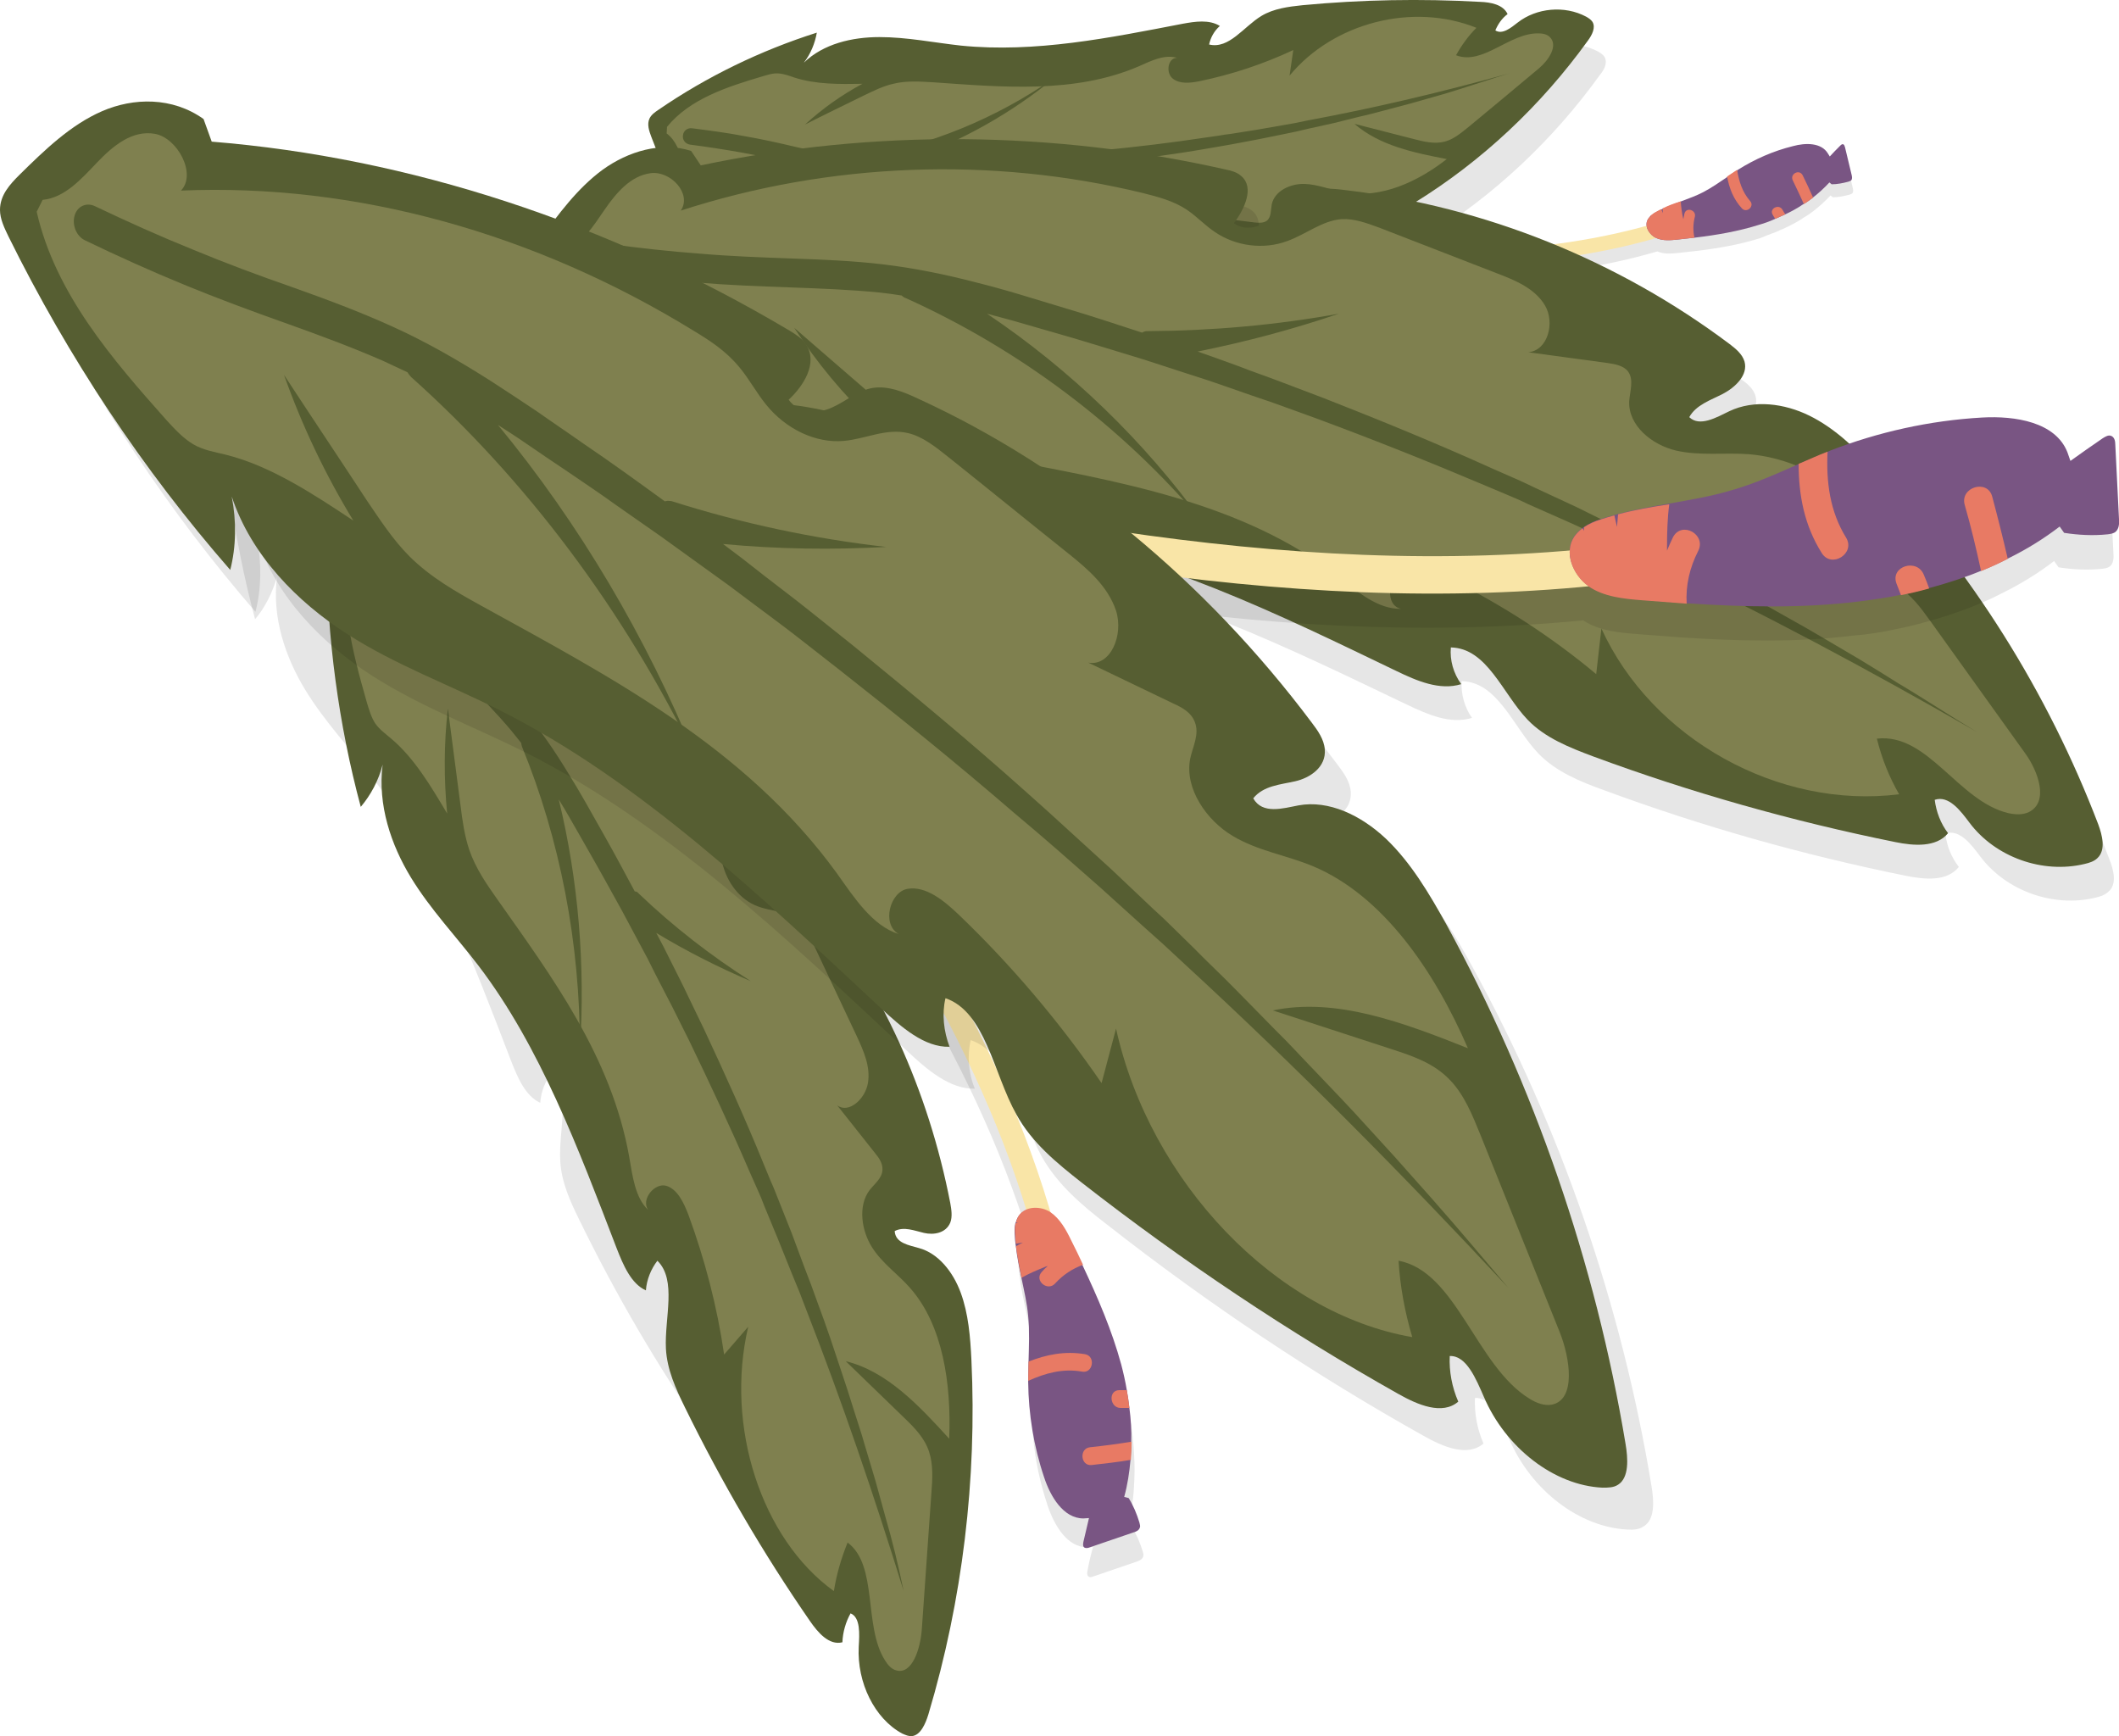 <svg enable-background="new 0 0 571.5 468.2" viewBox="0 0 571.5 468.2" xmlns="http://www.w3.org/2000/svg"><path d="m308.3 419.8c.2-.5 0-1-.1-1.4-.7-2.3-1.7-4.6-2.9-6.6l-1.2-.3c.9-3.3 1.5-6.6 1.7-10 .1-1.6.2-3.3.2-4.9 0-3-.2-6.1-.5-9.1-.2-1.6-.4-3.2-.7-4.8-.4-2.3-.9-4.6-1.5-6.9-2.5-9.3-6.2-18.1-10.4-26.7-1-2.2-2.1-4.4-3.2-6.6-1.4-2.8-2.9-5.7-5.5-7.5-15.2-52.2-46.8-97.5-77.8-141.5-2.3-3.3-7.3.3-5 3.6 30.1 42.8 60.8 86.6 76.2 137.1-.8.3-1.4.9-1.9 1.6-.4.5-.6 1.1-.8 1.8 0 .1 0 .2-.1.3-.2 1-.2 2.1-.1 3.1 0 .8.1 1.6.2 2.4 0 .2 0 .4.1.6.3 2.9.9 5.7 1.5 8.5.7 3.4 1.5 6.8 1.8 10.2.4 4.1.2 8.2.1 12.3-.1 1.7-.1 3.5-.1 5.2v.3c0 8.7 1.5 17.4 4.3 25.7 1.8 5.2 5.2 11.1 10.7 11.1l1.5-.1c-.6 2.1-1.1 4.2-1.5 6.4-.1.5-.2 1.1.2 1.5s1 .2 1.5 0c3.9-1.3 7.8-2.7 11.7-4 .6-.2 1.4-.6 1.6-1.3z" opacity=".1"/><path d="m284.4 330.7c-14.8-53.7-47.1-100.1-78.8-145.1-2.3-3.3-7.3.3-5 3.6 31.4 44.6 63.4 90.3 78.1 143.6.9 3.9 6.7 1.7 5.7-2.1z" fill="#f9e5a7"/><path d="m281.6 398.4c-2.8-8.3-4.2-17-4.3-25.7 0-.1 0-.2 0-.3 0-1.7.1-3.5.1-5.2.1-4.1.3-8.2-.1-12.3-.3-3.4-1.1-6.8-1.8-10.2-.6-2.8-1.2-5.7-1.5-8.5 0-.2-.1-.4-.1-.6-.1-.8-.2-1.6-.2-2.4-.1-1-.1-2.1.1-3.1 0-.1 0-.2.1-.3.2-.6.4-1.2.8-1.8 1.8-2.6 5.9-2.6 8.5-.9 2.6 1.8 4.2 4.7 5.6 7.6 1.1 2.2 2.2 4.4 3.2 6.6 4.1 8.7 7.9 17.5 10.4 26.7.6 2.3 1.1 4.5 1.5 6.9.3 1.6.5 3.2.7 4.8.4 3 .6 6.1.5 9.1 0 1.6-.1 3.3-.2 4.9-.3 3.4-.8 6.7-1.7 10l1.2.3c1.3 2.1 2.2 4.3 2.9 6.6.1.5.3 1 .1 1.4-.2.7-1 1.1-1.8 1.3-3.9 1.3-7.8 2.7-11.7 4-.5.2-1.1.3-1.5 0s-.3-1-.2-1.5c.5-2.1 1-4.3 1.5-6.4l-1.5.1c-5.4 0-8.9-5.9-10.6-11.1z" fill="#795583"/><g fill="#e87a64"><path d="m294 390.3c3.8-.4 7.5-.9 11.2-1.5 0 1.6-.1 3.3-.2 4.9-3.5.6-7.1 1-10.6 1.4-3 .3-3.4-4.5-.4-4.8z"/><path d="m301.9 374.9h2c.3 1.6.5 3.2.7 4.8-.8 0-1.6 0-2.4 0-2.9 0-3.4-4.8-.3-4.8z"/><path d="m277.3 372.4c0-1.7.1-3.5.1-5.2 4.8-1.9 9.8-2.9 15.2-2 3 .5 2.2 5.3-.8 4.7-5.1-.9-9.9.4-14.5 2.5z"/><path d="m274 336.1c.6-.3 1.2-.7 1.9-1-.7.1-1.3.2-1.9.3-.1-.8-.2-1.6-.2-2.4-.1-1-.1-2.1.1-3.1l.6-.2c-.2 0-.3 0-.5-.1.2-.6.4-1.2.8-1.8 1.8-2.6 5.9-2.6 8.5-.9 2.6 1.8 4.2 4.7 5.6 7.6 1.1 2.2 2.2 4.4 3.2 6.6-2.8 1-5.4 2.7-7.5 5-2 2.3-5.7-.7-3.7-3 .5-.6 1.1-1.2 1.7-1.7l-.6.2c-2.2.9-4.4 1.8-6.5 3-.5-2.8-1.1-5.6-1.5-8.5z"/></g><path d="m432.7 15.3c-.4-.6-1-1-1.7-1.4-5.8-3.1-13.4-2.4-18.5 1.6-1.8 1.4-4.1 3.3-6 2.1.7-1.7 1.8-3.3 3.3-4.4-1.2-2.6-4.6-3.2-7.4-3.3-16-.9-32-.6-47.9.9-3.8.4-7.8.9-11.1 2.9-4.8 2.9-8.7 9-14.1 7.7.4-1.9 1.4-3.7 2.9-5-2.9-1.8-6.7-1.2-10-.6-19.7 3.8-39.8 7.9-59.8 5.9-7.3-.8-14.6-2.3-22-2.3s-15.1 1.8-20.4 6.9c1.8-2.3 3-5.2 3.5-8.1-15.3 4.8-29.7 11.8-42.8 20.8-.9.6-1.9 1.3-2.4 2.3-.8 1.6-.1 3.5.5 5.1 1.7 4.5 3.5 9 6.6 12.7 3 3.7 7.6 6.5 12.4 6.2l2.1-1.9c24 12 50.7 18.8 77.5 19.7.9 0 1.8 0 2.6-.4 2.4-1.2 1.7-4.8.7-7.2 1.9-.9 4.2.5 5.5 2.2s2.2 3.7 3.9 5 3.8 1.7 5.9 2c21 2.9 42.8.2 62.5-7.8 1.1-.4 2.3-1 2.8-2 1-1.8-.3-4.1-1.9-5.6-1.6-1.4-3.5-2.7-4.1-4.8 1.9-1.1 4 1 5.7 2.4 3.2 2.7 7.8 3.3 12 2.4 4.1-.8 7.9-3 11.5-5.2 18.4-11.3 34.4-26.4 47-43.9 1.1-1.3 2.2-3.3 1.2-4.9z" opacity=".1"/><path d="m196.7 54.1c24 12 50.7 18.8 77.5 19.7.9 0 1.8 0 2.6-.4 2.4-1.2 1.7-4.8.7-7.2 1.9-.9 4.2.5 5.5 2.2s2.2 3.7 3.9 5 3.8 1.7 5.9 2c21 2.9 42.8.2 62.5-7.8 1.1-.4 2.3-1 2.8-2 1-1.8-.3-4.1-1.9-5.6-1.6-1.4-3.5-2.7-4.1-4.8 1.9-1.1 4 1 5.7 2.4 3.2 2.7 7.8 3.3 12 2.4 4.1-.8 7.9-3 11.5-5.2 18.4-11.3 34.4-26.4 47-43.9 1.1-1.5 2.1-3.5 1.2-5-.4-.6-1-1-1.7-1.4-5.8-3.1-13.4-2.4-18.5 1.6-1.8 1.4-4.1 3.3-6 2.1.7-1.7 1.8-3.3 3.3-4.4-1.2-2.6-4.6-3.2-7.4-3.3-16-.9-32-.6-47.9.9-3.8.4-7.8.9-11.1 2.9-4.8 2.9-8.7 9-14.1 7.7.4-1.9 1.4-3.7 2.9-5-2.9-1.8-6.7-1.2-10-.6-19.7 3.8-39.8 7.9-59.8 5.9-7.3-.8-14.6-2.3-22-2.3s-15.1 1.8-20.4 6.9c1.8-2.3 3-5.2 3.5-8.1-15.1 4.8-29.6 11.8-42.7 20.8-.9.6-1.9 1.3-2.4 2.3-.8 1.6-.1 3.5.5 5.1 1.7 4.5 3.5 9 6.6 12.7 3 3.7 7.6 6.5 12.4 6.2z" fill="#565e32"/><path d="m179.8 36c2.5 1.8 3.5 5 4.6 7.9 1 2.9 2.5 6 5.4 7.1s6.9-1.5 5.9-4.4c20.1 12.9 43.7 20.1 67.6 20.5 2.3 0 4.7 0 7-.7 1.8-.6 3.3-1.6 5.1-2.2 3.6-1.3 7.8-.7 11 1.5 2.5 1.7 4.3 4.4 7.2 5.3 1.9.6 3.9.4 5.9.2 6.4-.7 12.7-1.4 19.1-2.2 3-.3 6.2-.8 8.4-2.9 2.1-2.1 2.1-6.5-.7-7.6 4 .5 8.1 1 12.1 1.5 1.1.1 2.4.2 3.3-.5 1.2-1 1-2.8 1.3-4.4.8-3.7 5.1-5.6 8.8-5.5s7.3 1.7 11 2.3c9.7 1.7 19.6-2.9 27.4-9-8.8-1.7-18.1-3.6-24.9-9.5 5.3 1.4 10.7 2.7 16 4.1 2.7.7 5.6 1.4 8.3.7 2.4-.6 4.4-2.3 6.4-3.9 6.4-5.3 12.8-10.6 19.1-15.9 2.6-2.2 5.3-6.2 2.8-8.5-.8-.7-1.9-.9-2.9-.9-7.9-.2-15 8.7-22.3 5.9 1.5-2.7 3.3-5.2 5.5-7.4-17.2-6.9-38.6-1.4-50.4 12.9.3-2.3.7-4.6 1-6.9-8.1 3.8-16.6 6.6-25.3 8.4-2.5.5-5.3.8-7.2-.7-2-1.6-1.3-5.7 1.2-5.6-3.5-1-7 .8-10.4 2.3-17.2 7.4-36.7 5.6-55.3 4.3-3.6-.2-7.3-.5-10.9.4-2.7.6-5.3 1.9-7.8 3.1-5.3 2.6-10.7 5.2-16 7.9 4.7-4.3 9.9-8 15.5-11-6.2.1-12.5.2-18.4-1.7-1.4-.5-2.8-1-4.3-1.1s-2.9.4-4.3.8c-9.4 2.8-19.5 6-25.7 13.6z" fill="#7f804f"/><path d="m393.5 24.1c-2.2.7-4.5 1.4-6.7 2l-6.7 1.9c-2.2.6-4.5 1.2-6.8 1.8s-4.5 1.2-6.8 1.7l-6.8 1.7c-2.3.5-4.6 1-6.8 1.5l-3.4.8c-1.1.2-2.3.5-3.4.7l-6.9 1.4-6.9 1.3c-1.1.2-2.3.4-3.4.6l-3.5.6c-9.2 1.6-18.5 2.8-27.8 3.9l-7 .8c-2.3.2-4.7.4-7 .7l-3.5.3-3 .2c6.7 3.3 13.2 7 19.4 11.1-8.9-4.1-18.1-7.5-27.5-10-.1 0-.2-.1-.3-.1-.2-.1-.4-.2-.6-.4-4.2.2-8.3.5-12.5.6-2.3.1-4.7.2-7 .2-2.3.1-4.7.1-7.1.1-4.7 0-9.5-.3-14.2-.9-4.7-.7-9.3-1.7-13.9-2.7s-9-2-13.6-2.8c-4.5-.8-9.1-1.5-13.7-2.1-1.2-.2-2.1-1.2-1.9-2.5.1-1.2 1.2-2.1 2.5-1.9 4.7.6 9.3 1.2 14 2.1 4.6.8 9.2 1.8 13.8 2.9 4.5 1 9 2 13.5 2.7 1.1.2 2.2.3 3.4.4.2-.1.4-.2.7-.3 18.6-3.1 36.7-10.5 52.4-21.5-11.7 9.6-25.3 17.3-39.8 22.3h3.9c2.3 0 4.6-.1 7-.2 2.3-.1 4.6-.1 7-.2l7-.3 7-.4 3.5-.2 3.5-.3c2.3-.2 4.6-.3 6.9-.5l6.9-.6c9.2-.9 18.5-2 27.7-3.4l3.5-.5c1.2-.2 2.3-.4 3.4-.5l6.9-1.1 6.9-1.2c1.1-.2 2.3-.4 3.4-.6l3.4-.7c18.3-3.4 36.4-7.7 54.4-12.7-4.6 1.4-9 2.9-13.5 4.3z" fill="#565e32"/><path d="m233.2 316.3c-.3-6.3-.8-12.6-2.9-18.3s-6.1-10.6-11.2-12c-2.7-.7-6.4-1.3-6.6-4.6 2.5-1.3 5.3-.1 7.9.5s6 .1 7.1-2.8c.6-1.6.4-3.5 0-5.2-5.9-30.6-18.8-58.9-37.1-81.1-1.8-2.2-3.8-4.4-6.3-5.2-2.6-.8-5.3 0-8 0-2.7-.1-5.7-1.5-6.3-4.5 3.3-1 7.5-3.5 7-7.4-.2-1.3-.8-2.4-1.5-3.4-20.4-31-46.7-56.5-76.6-74.1l.5-4.2c-3.2-5.9-9.4-8.8-15.4-9s-12.1 1.7-17.9 3.7c-2.2.7-4.6 1.7-5.7 4-.7 1.5-.7 3.2-.7 4.9.2 23.6 3.3 47.1 9.3 69.4 2.7-3.2 4.7-7.2 5.9-11.4-1.4 10.9 2.3 21.7 7.6 30.4s12.2 15.9 18.3 23.9c16.6 21.8 26.9 49.3 37.2 76.1 1.8 4.6 3.9 9.6 7.9 11.4.2-2.9 1.3-5.8 3.1-8 5.3 5.2 1.8 15.4 2.3 23.7.3 5.7 2.7 10.9 5.1 15.8 9.9 20.3 21.2 39.6 33.7 57.6 2.2 3.2 5.3 6.8 8.8 5.8.1-2.8.9-5.5 2.2-7.8 2.7 1.1 2.4 5.6 2.2 9-.5 9.8 4.3 19.4 11.7 23.4.8.5 1.7.8 2.7.7 2.3-.3 3.6-3.3 4.4-5.9 8.9-30.8 12.8-63.4 11.3-95.4z" opacity=".1"/><path d="m127.5 148.8c29.9 17.6 56.2 43.1 76.6 74.1.7 1 1.4 2.1 1.5 3.4.5 3.9-3.7 6.4-7 7.4.5 3.1 3.6 4.5 6.3 4.5 2.7.1 5.5-.7 8 0 2.6.8 4.5 3 6.3 5.2 18.3 22.3 31.2 50.6 37.1 81.1.3 1.7.6 3.6 0 5.2-1.2 2.9-4.5 3.4-7.1 2.8s-5.4-1.8-7.9-.5c.2 3.3 3.9 3.8 6.6 4.6 5.1 1.4 9.1 6.3 11.2 12s2.6 12 2.9 18.3c1.5 32-2.4 64.6-11.6 95.4-.8 2.6-2.1 5.6-4.4 5.9-.9.1-1.8-.3-2.7-.7-7.4-4-12.2-13.7-11.7-23.4.2-3.4.5-7.9-2.2-9-1.3 2.3-2.1 5.1-2.2 7.8-3.6.9-6.6-2.6-8.8-5.8-12.5-18.1-23.8-37.4-33.7-57.6-2.4-4.9-4.8-10.1-5.1-15.8-.4-8.3 3-18.5-2.3-23.7-1.7 2.2-2.9 5.1-3.1 8-4-1.8-6.1-6.8-7.9-11.4-10.3-26.8-20.6-54.3-37.2-76.1-6.1-8-13-15.2-18.3-23.9s-9-19.5-7.6-30.4c-1.1 4.3-3.2 8.2-5.9 11.4-6-22.3-9.1-45.7-9.3-69.4 0-1.7 0-3.4.7-4.9 1.1-2.3 3.5-3.3 5.7-4 5.9-2 11.9-3.9 17.9-3.7s12.2 3.1 15.4 9z" fill="#565e32"/><path d="m96.4 145c3.7 1.3 7.7-.3 11.5-1.7s8.1-2.4 11.3-.1 3.5 9.5-.3 10.9c27.9 12.1 52.5 33.7 70.2 61.6 1.7 2.7 3.4 5.6 4.3 8.9.7 2.6.8 5.4 1.4 8.1 1.3 5.5 4.9 10 9.5 11.7 3.6 1.4 7.7 1.2 10.7 3.7 2 1.7 3.3 4.3 4.5 6.8 3.9 8.2 7.7 16.4 11.6 24.6 1.8 3.9 3.7 8.1 3 12.5s-5.2 8.4-8.3 6.1c3.4 4.3 6.9 8.7 10.3 13 1 1.2 2 2.7 1.9 4.4-.1 2.3-2.2 3.8-3.5 5.5-3.2 4.3-2.1 11 .7 15.4s7 7.2 10.3 11c8.8 10 11.1 25.8 10.5 40.6-8.1-8.9-16.8-18.2-27.9-20.9 5.3 5.1 10.5 10.2 15.8 15.3 2.7 2.6 5.5 5.4 6.7 9.2 1.1 3.4.9 7.3.6 11-.9 12.3-1.7 24.7-2.6 37-.4 5.1-2.6 12-6.8 10.9-1.3-.3-2.3-1.4-3.1-2.7-5.9-9.2-1.8-25.6-10.1-31.8-1.7 4.2-3 8.6-3.7 13.1-19.6-14.1-29.4-44.5-23.1-71.3-2.2 2.5-4.3 5-6.5 7.5-1.9-13-5.2-25.6-9.6-37.6-1.3-3.4-3-7-6-7.9-3.1-.9-6.9 3.6-4.9 6.5-3.5-3.3-4.2-9.1-5.1-14.3-4.8-27-20.8-48.5-35.6-69.5-2.9-4.1-5.8-8.3-7.5-13.2-1.3-3.8-1.9-8-2.4-12.1-1.1-8.7-2.3-17.4-3.4-26.1-1.1 9.4-1.1 19-.2 28.3-4.4-7.4-8.9-15-15.1-20.2-1.5-1.3-3.1-2.4-4.3-4.1-1.1-1.7-1.7-3.8-2.3-5.8-3.9-13.7-7.8-28.5-4.5-42.8z" fill="#7f804f"/><path d="m238.8 409.1c-.9-3.3-1.8-6.5-2.7-9.8l-2.9-9.7c-.9-3.2-2-6.4-3-9.6s-2-6.4-3.1-9.6l-3.2-9.6c-1.1-3.2-2.2-6.3-3.4-9.5l-1.7-4.7c-.6-1.6-1.2-3.1-1.8-4.7l-3.5-9.4-3.7-9.3c-.6-1.5-1.2-3.1-1.9-4.6l-1.9-4.6c-5-12.3-10.5-24.4-16.1-36.4l-4.3-8.9c-1.4-3-2.9-5.9-4.4-8.9l-2.2-4.4-2-3.8c8.3 5 16.8 9.3 25.5 13-10.7-6.8-20.9-14.7-30.2-23.6-.1-.1-.2-.2-.3-.3-.2-.2-.5-.3-.8-.3-2.8-5.2-5.5-10.3-8.4-15.4-1.6-2.8-3.2-5.7-4.8-8.5s-3.3-5.7-5-8.4c-3.4-5.6-7.1-11-11.3-16-4.1-5-8.5-9.6-12.9-14-4.4-4.5-8.6-8.9-12.8-13.5-4.1-4.6-8.2-9.4-12.1-14.3-1-1.3-2.8-1.3-3.9-.1-1.2 1.3-1.3 3.4-.2 4.7 4 5 8 9.9 12.3 14.6 4.2 4.7 8.6 9.3 13 13.7 4.3 4.5 8.6 8.9 12.6 13.6 1 1.2 1.9 2.4 2.9 3.6 0 .4.1.7.2 1 10.2 24.9 15.7 53 15.6 81.6 1.5-22.6-.4-45.6-5.7-67.4.9 1.5 1.9 3.1 2.8 4.7 1.6 2.8 3.2 5.6 4.8 8.4s3.2 5.6 4.8 8.5l4.7 8.5 4.6 8.6 2.3 4.3 2.2 4.4c1.5 2.9 3 5.8 4.5 8.7l4.4 8.8c5.7 11.8 11.3 23.7 16.5 35.8l2 4.5c.7 1.5 1.3 3 1.9 4.6l3.8 9.2 3.7 9.2c.6 1.5 1.3 3.1 1.9 4.6l1.8 4.7c9.7 24.8 18.3 50.1 26.3 75.9-1.4-6.8-3-13.4-4.9-19.9z" fill="#565e32"/><path d="m478.9 62.6c.9-.4 1.8-.8 2.7-1.2 1.7-.8 3.4-1.7 5-2.8.9-.5 1.7-1.1 2.5-1.7 1.7-1.3 3.2-2.7 4.6-4.2l.6.5c1.5 0 3-.3 4.5-.7.3-.1.6-.2.8-.4.3-.4.2-.9.1-1.4-.6-2.5-1.2-5-1.8-7.5-.1-.3-.2-.7-.5-.8s-.6.2-.8.4c-1 1-1.9 1.9-2.8 2.9l-.5-.8c-1.8-2.9-6.1-2.8-9.4-1.9-5.3 1.3-10.3 3.5-14.9 6.4 0 0-.1.1-.1.1-.9.6-1.8 1.2-2.7 1.8-2.1 1.4-4.2 2.9-6.5 4.1-1.9 1-3.9 1.7-6 2.5-1.7.6-3.4 1.3-5 2-.1.1-.2.1-.4.2-.4.2-.9.5-1.3.7-.6.3-1.1.7-1.6 1.1 0 0-.1.1-.1.1-.3.3-.5.6-.7 1-.2.5-.3 1-.2 1.5-31.7 8.8-64.9 7.4-97.5 5.9-2.5-.1-2.7 3.7-.2 3.9 33.5 1.5 67.8 3 100.3-6.5 1.8.8 3.8.6 5.8.4 1.5-.2 3-.3 4.5-.5 5.9-.7 11.8-1.7 17.5-3.5 1.4-.6 2.7-1.1 4.1-1.6z" opacity=".1"/><path d="m449 63.5c-33.2 10.2-68.3 8.7-102.5 7.2-2.5-.1-2.3-4 .2-3.9 33.9 1.6 68.6 3 101.5-7.1 2.4-.7 3.2 3.1.8 3.8z" fill="#f9e5a7"/><path d="m483.6 39.4c-5.3 1.3-10.3 3.5-14.9 6.4 0 0-.1.1-.1.1-.9.6-1.8 1.2-2.7 1.8-2.1 1.4-4.2 2.9-6.5 4.1-1.9 1-3.9 1.7-6 2.5-1.7.6-3.4 1.3-5 2-.1.1-.2.1-.4.2-.4.2-.9.5-1.3.7-.6.3-1.1.7-1.6 1.1 0 0-.1.1-.1.1-.3.3-.5.6-.7 1-.8 1.8.6 4 2.4 4.8s3.9.6 5.8.4c1.5-.2 3-.3 4.5-.5 5.9-.7 11.8-1.7 17.5-3.5 1.4-.4 2.8-.9 4.1-1.5.9-.4 1.8-.8 2.7-1.2 1.7-.8 3.4-1.7 5-2.8.9-.5 1.7-1.1 2.5-1.7 1.7-1.3 3.2-2.7 4.6-4.2l.6.5c1.5 0 3-.3 4.5-.7.3-.1.6-.2.8-.4.3-.4.2-.9.1-1.4-.6-2.5-1.2-5-1.8-7.5-.1-.3-.2-.7-.5-.8s-.6.2-.8.4c-1 1-1.9 1.9-2.8 2.9l-.5-.8c-1.8-3-6.1-2.9-9.4-2z" fill="#795583"/><path d="m483.5 48.6c1 2.1 2 4.2 3 6.4.9-.5 1.7-1.1 2.5-1.7-.9-2-1.8-4-2.8-6-.9-1.8-3.5-.4-2.7 1.3z" fill="#e87a64"/><path d="m468.5 45.8c-.9.6-1.8 1.2-2.7 1.8.6 3.2 1.7 6.1 4 8.6 1.3 1.4 3.5-.6 2.2-2-2.1-2.4-3-5.3-3.5-8.4z" fill="#e87a64"/><path d="m448.4 56.2c0 .4.1.9.1 1.3-.2-.4-.3-.8-.5-1.1-.4.2-.9.5-1.3.7-.6.3-1.1.7-1.6 1.1l.1.4c-.1-.1-.1-.2-.2-.2-.3.3-.5.6-.7 1-.8 1.8.6 4 2.4 4.8s3.9.6 5.8.4c1.5-.2 3-.3 4.5-.5-.4-1.8-.4-3.7.1-5.6.5-1.8-2.3-2.8-2.8-.9-.1.5-.2 1-.3 1.5l-.1-.4c-.3-1.4-.5-2.9-.6-4.4-1.6.5-3.3 1.1-4.9 1.9z" fill="#e87a64"/><path d="m478.1 57.9c.2.4.4.7.7 1.1.9-.4 1.8-.8 2.7-1.2-.3-.4-.5-.8-.8-1.3-1-1.6-3.6-.2-2.6 1.4z" fill="#e87a64"/><path d="m568.9 231.7c-13.6-35.7-34.3-68.6-60.6-96.2-5.1-5.4-10.6-10.7-17.3-14s-14.8-4.4-21.6-1.2c-3.5 1.7-8 4.3-10.8 1.6 1.8-3.3 5.7-4.6 9.1-6.3 3.3-1.7 6.7-5 5.8-8.7-.5-2-2.3-3.5-4-4.7-30-22.6-66.1-37-103.4-41.5-3.7-.4-7.6-.8-11 .7s-5.9 4.6-8.9 6.9-7.4 3.6-10.4 1.3c2.8-3.8 5.6-9.6 2-12.7-1.2-1-2.8-1.4-4.3-1.8-46.3-10.5-95-10.9-141.5-1.1l-2.7-4.2c-8.1-2.6-17.1.1-23.9 5.1-6.9 5-12 11.9-16.9 18.8-1.8 2.5-3.8 5.5-3.2 8.5.4 1.9 1.7 3.5 3 5 18.4 21.2 39.9 39.7 63.6 54.7.5-5.2-.3-10.6-2.3-15.4 6.8 11.1 19.2 17.7 31.8 21s25.7 3.9 38.6 5.8c35.1 5.4 67.6 21.5 99.6 36.8 5.5 2.6 11.6 5.3 17.4 3.5-2-2.8-3-6.4-2.8-9.9 9.8.2 13.9 12.4 20.7 19.5 4.7 4.9 11.3 7.6 17.7 9.9 26.5 9.8 53.8 17.5 81.5 23.1 5 1 11 1.6 14.2-2.4-2-2.6-3.3-5.7-3.6-9 3.8-1.3 7 3 9.4 6.2 7 9.3 19.7 13.8 31 11.1 1.3-.3 2.6-.7 3.5-1.6 2.4-1.9 1.5-5.8.3-8.8z" opacity=".1"/><path d="m445.4 400.7c-8-48.7-24.5-96.5-48.2-139.8-4.6-8.5-9.6-16.9-16.4-23.3-6.7-6.4-15.5-10.6-23.6-9-4.2.8-9.7 2.5-12.2-1.9 2.6-3.4 7.2-3.7 11.3-4.6 4-.9 8.4-3.8 8-8.6-.2-2.7-1.9-5.1-3.5-7.2-28.7-38.3-65.7-68.8-106-87.3-4-1.8-8.2-3.6-12.3-3s-7.4 3.6-11.1 5.3c-3.8 1.7-8.9 1.8-11.7-2.1 3.9-3.7 8-9.8 4.7-14.9-1.1-1.7-2.8-2.7-4.4-3.7-49-29.2-102.6-46.7-155.8-51l-2.1-6.1c-8.4-6-18.9-5.8-27.4-2.1s-15.5 10.5-22.3 17.2c-2.6 2.4-5.3 5.4-5.3 9.4 0 2.5 1.2 5 2.3 7.3 16.1 32.6 36.3 62.9 59.5 89.7 1.6-6.2 1.7-13.1.4-19.8 5.3 16.1 17.8 28.5 31 37 13.3 8.5 27.6 13.8 41.4 20.7 37.7 19 70.4 50.1 102.7 80.3 5.5 5.2 11.8 10.6 18.5 10.4-1.7-4.2-2.1-8.9-1.1-13.1 10.8 3.7 13 20.1 19.1 31.3 4.3 7.7 11 13.3 17.6 18.4 27.3 21.4 55.9 40.5 85.4 57 5.3 3 11.9 5.8 16.2 2.1-1.7-3.9-2.5-8.2-2.3-12.3 4.5-.2 7.1 6.1 9.2 11 5.9 13.9 19 23.9 32 24.5 1.5.1 3 0 4.2-.8 3.2-1.8 2.9-6.9 2.2-11z" opacity=".1"/><path d="m189 44.6c46.5-9.8 95.1-9.4 141.5 1.1 1.5.3 3.1.7 4.3 1.8 3.6 3.1.8 8.9-2 12.7 3 2.3 7.4 1 10.4-1.3s5.4-5.4 8.9-6.9c3.4-1.5 7.3-1.2 11-.7 37.3 4.4 73.3 18.9 103.4 41.5 1.7 1.3 3.4 2.7 4 4.7 1 3.6-2.4 6.9-5.8 8.7-3.3 1.7-7.3 3-9.1 6.3 2.8 2.7 7.3.1 10.8-1.6 6.7-3.2 14.9-2.1 21.6 1.2s12.2 8.6 17.3 14c26.3 27.6 47 60.6 60.6 96.2 1.1 3 2.1 6.9-.2 9.1-.9.9-2.2 1.3-3.5 1.6-11.3 2.7-24-1.8-31-11.1-2.4-3.2-5.6-7.5-9.4-6.2.4 3.2 1.6 6.4 3.6 9-3.2 3.9-9.3 3.4-14.2 2.4-27.7-5.6-55-13.3-81.5-23.1-6.4-2.4-13-5-17.7-9.9-6.8-7.1-10.9-19.3-20.7-19.5-.3 3.5.7 7 2.8 9.9-5.8 1.8-12-.9-17.4-3.5-32-15.4-64.5-31.4-99.6-36.8-12.9-2-26-2.5-38.6-5.8s-25-9.9-31.8-21c2 4.8 2.9 10.2 2.3 15.4-23.7-15-45.3-33.5-63.6-54.7-1.3-1.5-2.6-3.1-3-5-.6-3.1 1.4-6 3.2-8.5 5-6.8 10.1-13.8 16.9-18.8 6.9-5 15.9-7.7 23.9-5.1z" fill="#565e32"/><path d="m151.8 67.9c5.1-1.9 8.2-6.9 11.3-11.4s7-9.1 12.4-9.8 11.2 5.6 8.1 10.1c40.1-13 83.8-14.7 124.8-4.7 4 1 8.1 2.1 11.6 4.4 2.7 1.8 5 4.3 7.7 6.1 5.6 3.8 13.1 4.8 19.5 2.4 5-1.8 9.4-5.5 14.6-5.9 3.5-.2 6.9 1.1 10.2 2.3 10.6 4.1 21.1 8.2 31.7 12.3 5 1.9 10.3 4.1 13 8.7s.8 12.1-4.5 12.6c7.1 1 14.3 1.9 21.4 2.9 2 .3 4.3.7 5.5 2.3 1.6 2.2.5 5.3.3 8-.3 6.6 6.2 11.8 12.6 13.3 6.5 1.5 13.2.5 19.8 1 17.4 1.5 32.1 13.8 42.8 27.7-15.9-1.1-32.6-2-46.8 5.1 9.7.1 19.5.2 29.2.2 5 0 10.2.1 14.5 2.6 3.9 2.1 6.6 5.9 9.2 9.5 8.5 11.9 17.1 23.8 25.6 35.7 3.5 4.9 6.3 13 .9 15.7-1.7.8-3.6.7-5.5.3-13.6-3.2-21.7-21.7-35.5-20.1 1.3 5.3 3.3 10.3 6 15-32.5 4.1-66.7-14.9-80.3-44.7-.5 4.1-.9 8.2-1.4 12.3-12.1-10.1-25.4-18.7-39.5-25.7-4-2-8.7-3.8-12.7-2-4.1 1.8-4.8 9.2-.4 10.1-6.4.1-11.7-4.6-16.7-8.5-26-20.4-60.2-26-92.7-32.2-6.3-1.2-12.7-2.5-18.4-5.5-4.4-2.3-8.2-5.6-12-8.9-8-6.9-15.9-13.8-23.9-20.7 6.1 9.4 13.3 18.1 21.5 25.8-10.5-3-21.3-6-32.2-5.3-2.6.2-5.3.5-7.9 0s-4.8-1.9-7.1-3.3c-14.9-9.1-30.6-19-37.9-34.9z" fill="#7f804f"/><path d="m512 184.3c-3.5-2.2-7-4.4-10.5-6.5l-10.7-6.3c-3.5-2.1-7.2-4.1-10.7-6.1-3.6-2-7.2-4.1-10.8-6l-10.9-5.9c-3.6-2-7.3-3.8-11-5.7l-5.5-2.8c-1.8-.9-3.7-1.8-5.5-2.7l-11.1-5.5-11.2-5.2c-1.9-.9-3.7-1.8-5.6-2.6l-5.7-2.5c-15-6.8-30.4-13.1-45.7-19.1l-11.6-4.4c-3.9-1.5-7.8-2.8-11.6-4.3l-5.8-2.1-5.1-1.8c13-2.6 25.7-6 38.1-10.2-17.1 3.1-34.3 4.6-51.4 4.7-.2 0-.4 0-.6 0-.4.1-.8.2-1.1.4-7-2.3-14-4.6-21.1-6.7-4-1.2-7.9-2.4-11.9-3.6s-8-2.3-12-3.3c-8.1-2.1-16.4-3.8-24.8-4.8s-16.7-1.3-25-1.6c-8.2-.3-16.4-.6-24.5-1.3-8.1-.6-16.3-1.5-24.3-2.6-2.1-.3-4.1 1.2-4.4 3.3s1.2 4.1 3.3 4.4c8.2 1.1 16.5 2.1 24.8 2.7 8.3.7 16.6 1 24.8 1.3s16.4.6 24.4 1.4c2 .2 4 .5 5.9.8.3.3.7.6 1.1.7 30.4 13.7 58.1 34.4 80 60.3-15.8-21.8-35.5-40.9-58.1-56.1 2.2.6 4.4 1.2 6.7 1.8 3.9 1.1 7.9 2.3 11.8 3.4s7.9 2.3 11.8 3.5l11.8 3.6 11.7 3.8 5.9 1.9 5.8 2c3.9 1.4 7.8 2.7 11.6 4l11.6 4.2c15.4 5.7 30.7 11.8 45.8 18.2l5.7 2.4c1.9.8 3.8 1.6 5.6 2.5l11.3 5 11.2 5.1c1.9.9 3.7 1.7 5.6 2.6l5.6 2.7c29.8 14 58.8 29.6 87.3 46-7-4.2-13.9-8.8-21-13z" fill="#565e32"/><path d="m511.2 169.7c2.6-.5 5.1-1.1 7.6-1.8 4.8-1.3 9.5-2.8 14.1-4.7 2.5-1 4.9-2.1 7.2-3.3 4.9-2.4 9.6-5.3 13.9-8.6l1.2 1.7c3.9.6 7.8.8 11.7.4.8-.1 1.6-.2 2.2-.7.9-.8 1-2.2.9-3.4-.3-6.7-.7-13.4-1-20.1 0-.9-.2-1.9-1-2.3s-1.6.1-2.4.6c-2.9 2-5.8 4-8.7 6.1l-.8-2.3c-3.2-8.3-14.2-10-23.1-9.5-14.1.8-28.1 3.9-41.2 9-.1.1-.3.1-.4.2-2.6 1-5.2 2.2-7.8 3.3-6.1 2.7-12.1 5.4-18.5 7.2-5.4 1.6-10.9 2.5-16.5 3.5-4.6.8-9.2 1.6-13.8 2.8-.3.1-.7.2-1 .3-1.2.3-2.5.7-3.7 1.1-1.6.5-3.2 1.2-4.5 2.1-.1.1-.3.2-.4.3-.9.6-1.6 1.4-2.2 2.2-.8 1.2-1.2 2.5-1.2 3.9-85.3 7.2-169.7-12.6-252.2-32.2-6.3-1.5-8.7 8.3-2.4 9.8 84.9 20.2 172 40.5 259.8 32 4.2 2.8 9.5 3.3 14.6 3.7 3.9.3 7.9.6 11.8.9 15.5 1 31.1 1.4 46.5-.5 3.9-.3 7.6-.9 11.3-1.7z" opacity=".1"/><path d="m434.4 157.5c-89.8 10-178.9-10.8-265.7-31.4-6.3-1.5-3.9-11.3 2.4-9.8 86 20.4 174.1 41.1 263 31.1 6.5-.6 6.7 9.4.3 10.1z" fill="#f9e5a7"/><path d="m534.6 112.6c-14.1.8-28.1 3.9-41.2 9-.1.1-.3.1-.4.2-2.6 1-5.2 2.2-7.8 3.3-6.1 2.7-12.1 5.4-18.5 7.2-5.4 1.6-10.9 2.5-16.5 3.5-4.6.8-9.2 1.6-13.8 2.8-.3.1-.7.2-1 .3-1.2.3-2.5.7-3.7 1.1-1.6.5-3.2 1.2-4.5 2.1-.1.1-.3.2-.4.3-.9.6-1.6 1.4-2.2 2.2-2.9 4.3-.4 10.4 3.8 13.4 4.2 2.9 9.6 3.4 14.7 3.8 3.9.3 7.9.6 11.8.9 15.5 1 31.1 1.4 46.5-.5 3.8-.5 7.5-1 11.3-1.8 2.6-.5 5.1-1.1 7.6-1.8 4.8-1.3 9.5-2.8 14.1-4.7 2.5-1 4.9-2.1 7.2-3.3 4.9-2.4 9.6-5.3 13.9-8.6l1.2 1.7c3.9.6 7.8.8 11.7.4.8-.1 1.6-.2 2.2-.7.9-.8 1-2.2.9-3.4-.3-6.7-.7-13.4-1-20.1 0-.9-.2-1.9-1-2.3s-1.6.1-2.4.6c-2.9 2-5.8 4-8.7 6.1l-.8-2.3c-3.2-8.2-14.1-9.9-23-9.4z" fill="#795583"/><path d="m529.9 136.2c1.7 5.9 3.1 11.8 4.4 17.8 2.5-1 4.9-2.1 7.2-3.3-1.3-5.6-2.7-11.2-4.2-16.8-1.3-4.8-8.8-2.5-7.4 2.3z" fill="#e87a64"/><path d="m492.9 121.8c-2.6 1-5.2 2.2-7.8 3.3 0 8.4 1.5 16.5 6.2 24 2.6 4.3 9.2.2 6.6-4.1-4.4-7.1-5.4-15.1-5-23.2z" fill="#e87a64"/><path d="m436.4 138.7c-.1 1.1-.2 2.3-.3 3.4-.2-1-.5-2.1-.7-3.1-1.2.3-2.5.7-3.7 1.1-1.6.5-3.2 1.2-4.5 2.1v1c-.1-.3-.2-.5-.4-.7-.9.6-1.6 1.4-2.2 2.2-2.9 4.3-.4 10.4 3.8 13.4 4.2 2.9 9.6 3.4 14.7 3.8 3.9.3 7.9.6 11.8.9-.3-4.9.8-9.7 3.1-14.2s-4.5-8.2-6.8-3.7c-.6 1.2-1.1 2.4-1.6 3.6v-1c0-3.8.1-7.7.6-11.5-4.7.7-9.3 1.5-13.8 2.7z" fill="#e87a64"/><path d="m511.5 157.4c.4 1 .8 2.1 1.2 3.1 2.6-.5 5.1-1.1 7.6-1.8-.4-1.2-.9-2.4-1.4-3.6-1.8-4.7-9.2-2.4-7.4 2.3z" fill="#e87a64"/><path d="m57.1 38.2c53.2 4.3 106.8 21.8 155.9 51 1.6 1 3.3 2 4.4 3.7 3.3 5.1-.8 11.3-4.7 14.9 2.8 3.9 8 3.8 11.7 2.1 3.8-1.7 7.1-4.7 11.1-5.3 4.1-.6 8.3 1.1 12.3 3 40.3 18.5 77.3 49 106 87.3 1.6 2.1 3.3 4.5 3.5 7.2.4 4.8-4 7.7-8 8.6s-8.6 1.2-11.3 4.6c2.5 4.4 8 2.7 12.2 1.9 8.1-1.5 16.8 2.6 23.6 9 6.7 6.4 11.7 14.8 16.4 23.3 23.6 43.3 40.1 91.1 48.2 139.8.7 4.1 1 9.2-2 11.1-1.2.8-2.7.8-4.2.8-13-.6-26.1-10.7-32-24.5-2.1-4.8-4.7-11.2-9.2-11-.2 4.1.6 8.4 2.3 12.3-4.3 3.7-10.9.9-16.2-2.1-29.5-16.6-58.1-35.7-85.4-57-6.6-5.2-13.4-10.7-17.6-18.4-6.2-11.1-8.3-27.6-19.1-31.3-1 4.2-.5 8.9 1.1 13.1-6.8.2-13-5.3-18.5-10.4-32.4-30.2-65-61.3-102.7-80.3-13.8-7-28.2-12.2-41.4-20.7s-25.7-21-31-37c1.3 6.7 1.2 13.5-.4 19.8-23.5-26.9-43.7-57.3-59.8-89.9-1.1-2.3-2.3-4.7-2.3-7.2 0-4 2.7-6.9 5.2-9.4 6.8-6.7 13.8-13.5 22.3-17.2s19-3.9 27.4 2.1z" fill="#565e32"/><path d="m11.5 53.9c6-.6 10.4-5.6 14.7-10.1s9.5-8.8 15.6-7.7 11.3 10.9 7 15.3c46.8-2 95.3 11.3 138.6 38 4.3 2.6 8.5 5.4 11.9 9.5 2.7 3.2 4.7 7 7.3 10.2 5.4 6.7 13.5 10.5 21 9.8 5.8-.5 11.4-3.5 17.3-2.1 3.9.9 7.4 3.7 10.8 6.4 10.9 8.7 21.7 17.5 32.6 26.2 5.1 4.1 10.5 8.7 12.7 15.3 2.1 6.6-1.5 15.1-7.5 14 7.7 3.7 15.4 7.4 23.1 11.1 2.2 1 4.6 2.3 5.6 4.8 1.4 3.3-.5 6.7-1.2 10-1.6 8.1 4.5 16.7 11.4 20.8 6.8 4.1 14.5 5.2 21.7 8.2 18.9 7.9 32.8 28.3 41.8 49.1-17.3-6.9-35.6-13.8-52.6-10.2 10.7 3.5 21.5 7 32.2 10.5 5.5 1.8 11.2 3.7 15.5 8.2 3.9 4 6.1 9.5 8.3 14.9 7.1 17.7 14.2 35.3 21.3 53 2.9 7.2 4.5 18.3-2 19.7-2 .4-4.2-.4-6.1-1.6-14.4-8.8-19.7-34.3-35.3-37.2.4 6.9 1.7 13.9 3.7 20.6-36.7-6.3-70.7-41.7-79.9-83.2-1.3 4.9-2.6 9.8-3.9 14.7-11.4-16.6-24.4-31.9-38.6-45.5-4-3.8-8.8-7.7-13.7-6.9-4.8.8-7.1 9.6-2.4 12.2-7.1-2.2-12-9.8-16.7-16.4-24.8-34.2-61.4-53.1-96-72.2-6.7-3.7-13.6-7.6-19.3-13.3-4.4-4.4-7.9-9.8-11.5-15.1-7.4-11.3-14.9-22.5-22.3-33.8 4.9 13.8 11.2 27 18.7 39.3-11-7.3-22.4-14.8-34.5-17.8-2.9-.7-6-1.2-8.7-2.8s-5-4.1-7.2-6.5c-14.6-16.4-30-34.2-35-56.2z" fill="#7f804f"/><path d="m386.4 323.5c-3.5-3.9-6.9-7.8-10.4-11.7l-10.5-11.5c-3.5-3.8-7.1-7.5-10.7-11.3-3.6-3.7-7.1-7.6-10.8-11.2l-10.9-11.1c-3.6-3.7-7.4-7.2-11-10.9l-5.5-5.4c-1.8-1.8-3.7-3.6-5.6-5.3l-11.2-10.6-11.4-10.4c-1.9-1.7-3.8-3.5-5.7-5.2l-5.7-5.1c-15.3-13.7-31-26.7-46.8-39.6l-11.9-9.5c-4-3.2-8-6.2-12-9.3l-6-4.7-5.3-4c14.8 1.4 29.5 1.6 44 .8-19.4-2.2-38.8-6.3-57.7-12.3-.2-.1-.4-.1-.7-.1-.5-.1-.9 0-1.3.1-7.3-5.3-14.6-10.6-22-15.6-4.1-2.9-8.3-5.7-12.4-8.6-4.2-2.8-8.4-5.6-12.6-8.3-8.5-5.4-17.3-10.5-26.4-14.6-9-4.1-18.2-7.5-27.2-10.7-8.9-3.1-17.8-6.4-26.7-10.1-8.9-3.6-17.6-7.5-26.4-11.7-2.3-1.1-4.8 0-5.5 2.6-.7 2.5.5 5.5 2.8 6.6 8.9 4.3 17.8 8.3 26.8 12s18.2 7.1 27.2 10.3 17.9 6.5 26.6 10.3c2.1 1 4.3 2 6.4 3 .3.5.6.9 1 1.3 30.9 27.6 57.4 62.8 76.6 102.4-13.2-32.3-31.2-62.8-53.2-89.5 2.3 1.5 4.7 3 7 4.6 4.1 2.8 8.2 5.6 12.4 8.4 4.1 2.8 8.3 5.6 12.3 8.5l12.3 8.6 12.2 8.8 6.1 4.4 6 4.5c4 3 8.1 6 12.1 9.1l11.9 9.3c15.9 12.5 31.6 25.2 47 38.5l5.8 4.9c1.9 1.6 3.8 3.3 5.8 5l11.5 10.1 11.4 10.3c1.9 1.7 3.8 3.4 5.7 5.1l5.6 5.2c30.1 27.7 59.1 57 87.4 87.4-6.8-8-13.5-16-20.4-23.8z" fill="#565e32"/></svg>